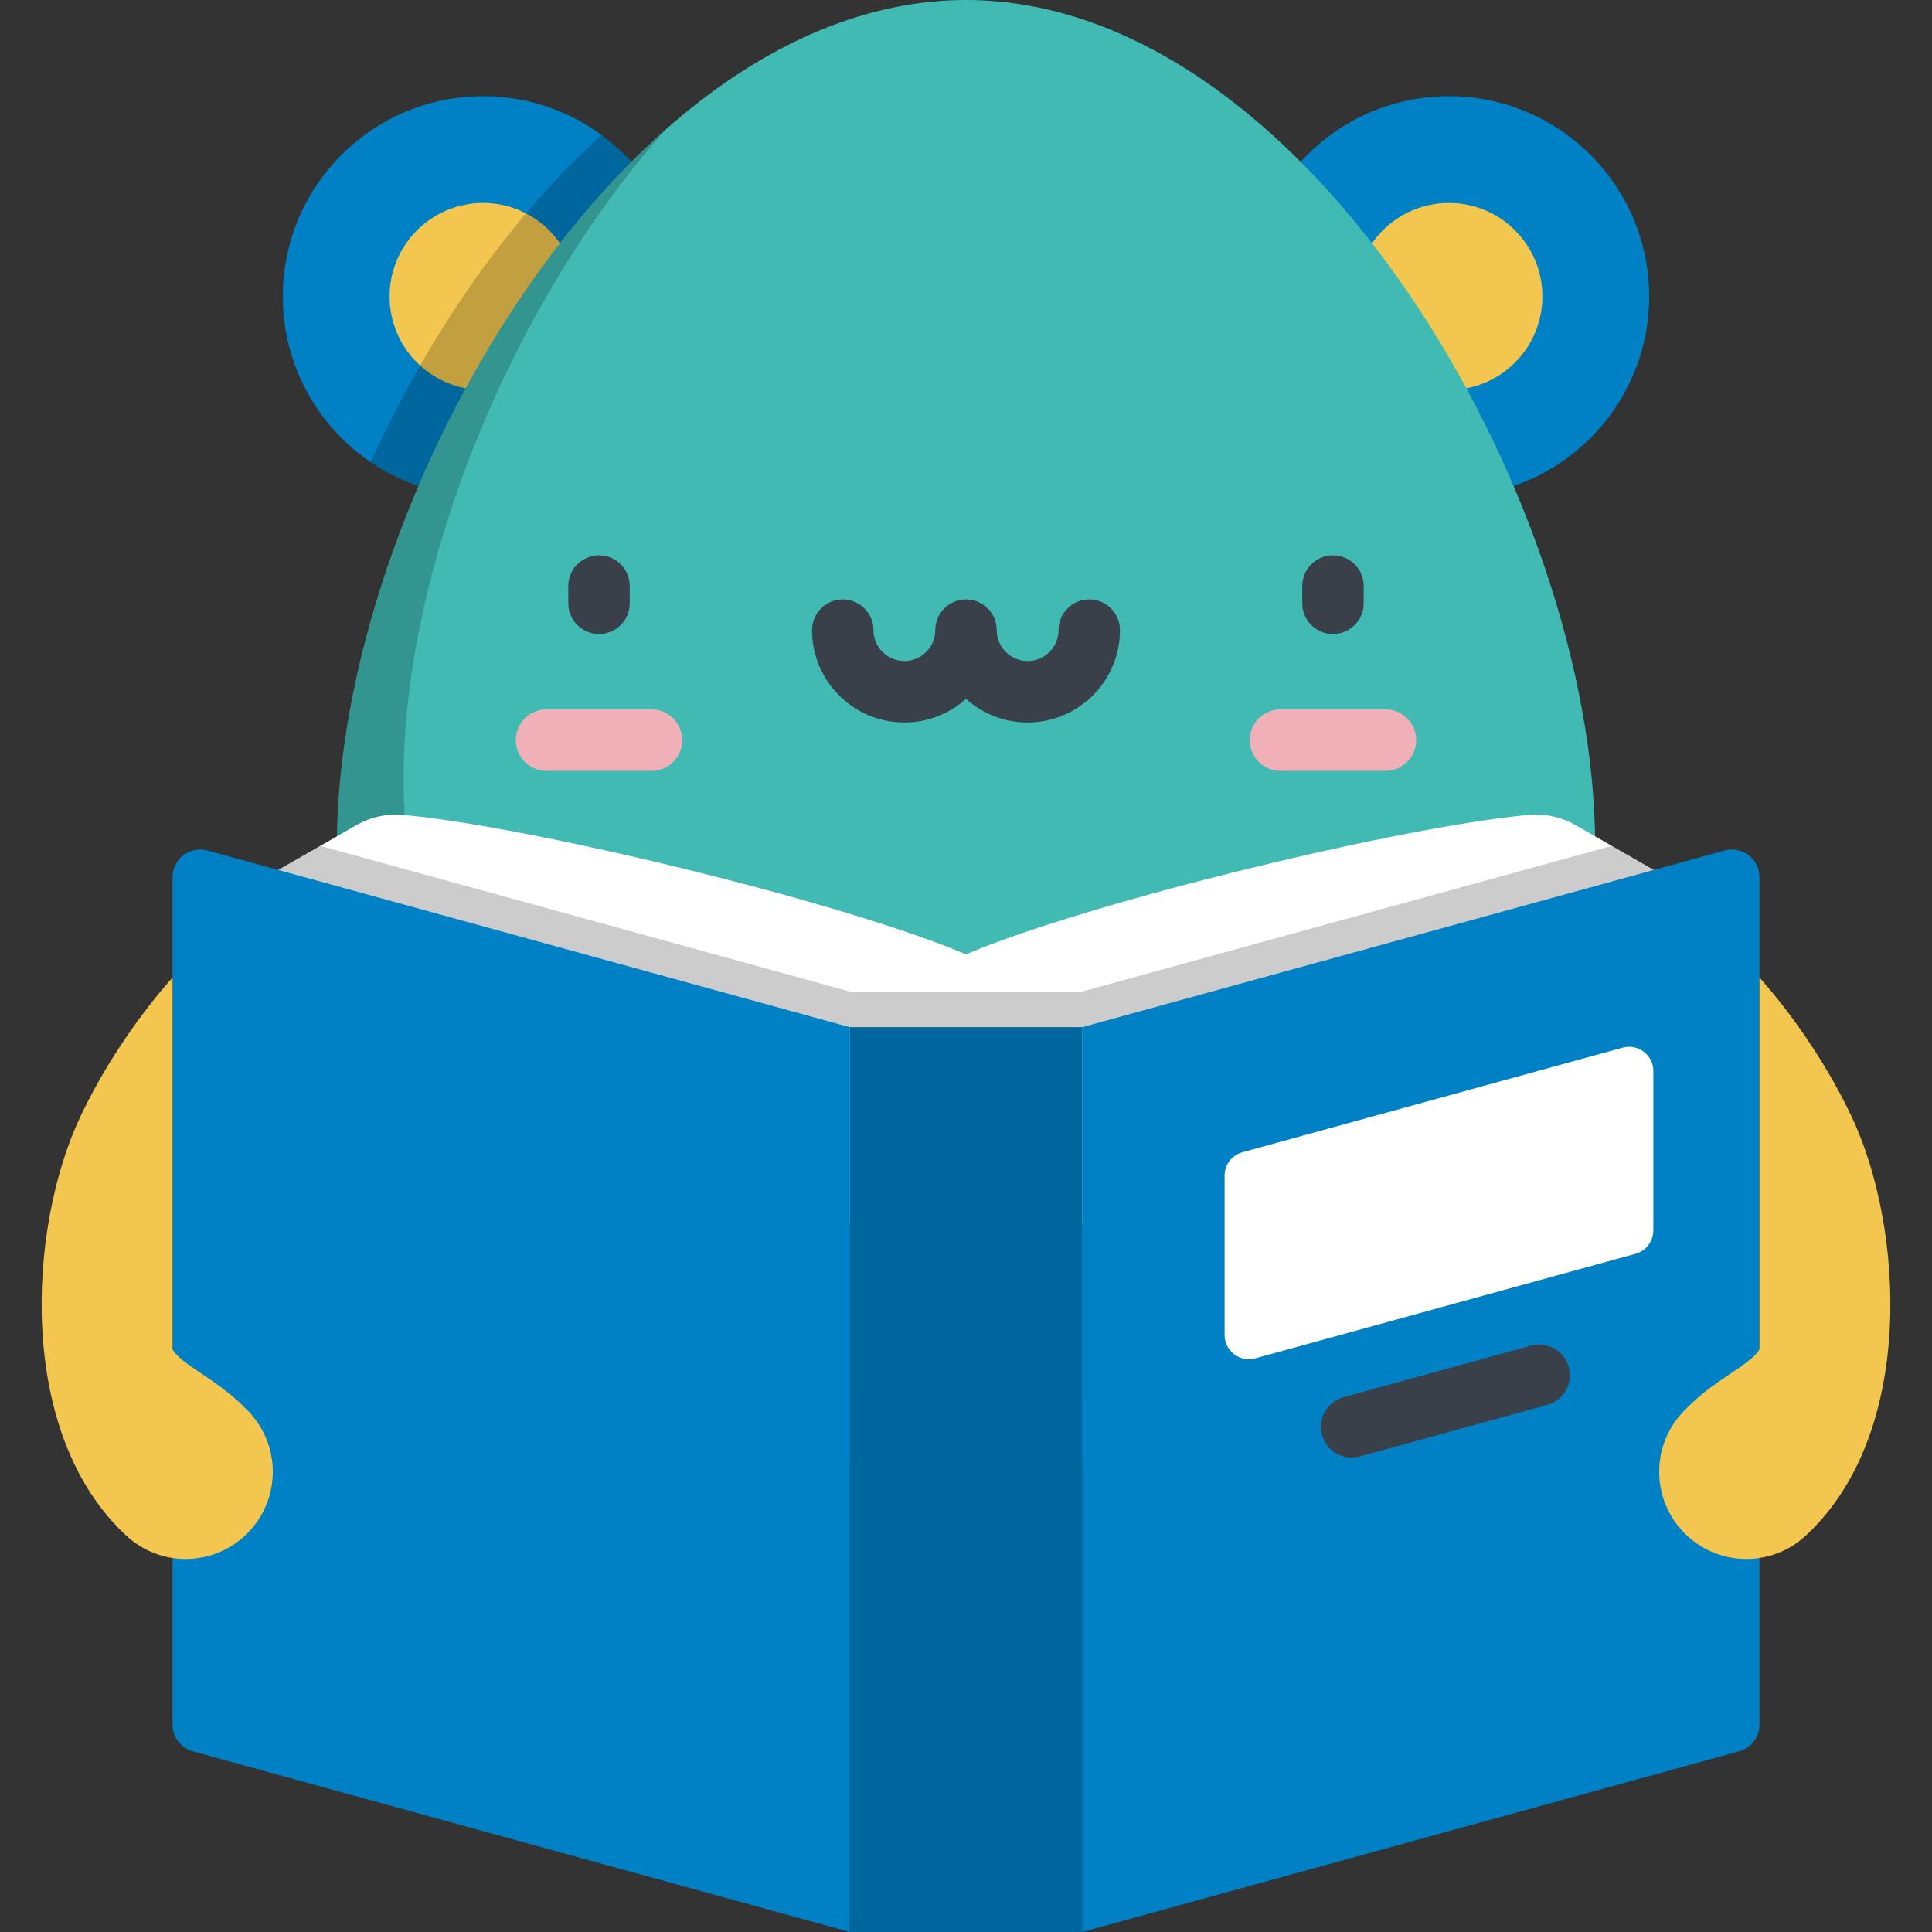 <?xml version="1.0" encoding="iso-8859-1"?>
<!-- Generator: Adobe Illustrator 19.0.0, SVG Export Plug-In . SVG Version: 6.00 Build 0)  -->
<svg xmlns="http://www.w3.org/2000/svg" xmlns:xlink="http://www.w3.org/1999/xlink" version="1.1" id="Layer_1" x="0px" y="0px" viewBox="0 0 512.008 512.008" style="enable-background:new 0 0 512.008 512.008;" xml:space="preserve">
<rect x="0" y="0" width="512.008" height="512.008" fill="#333333" stroke="none"/>
<circle style="fill:#0081C6;" cx="383.982" cy="78.561" r="53.064"/>
<circle style="fill:#F3C74F;" cx="383.982" cy="78.561" r="24.774"/>
<circle style="fill:#0081C6;" cx="128.022" cy="78.561" r="53.064"/>
<circle style="fill:#F3C74F;" cx="128.022" cy="78.561" r="24.774"/>
<path style="opacity:0.2;enable-background:new    ;" d="M159.389,35.766c-24.949,22.548-46.11,53.588-61.14,86.719  c8.49,5.765,18.736,9.136,29.772,9.136c29.306,0,53.064-23.757,53.064-53.064C181.083,60.99,172.541,45.423,159.389,35.766z"/>
<path style="fill:#40BAB3;" d="M422.731,224.069C422.731,132.26,346.192,0,256.004,0S89.277,132.26,89.277,224.069  s74.646,166.234,166.728,166.234S422.731,315.878,422.731,224.069z"/>
<g>
	<path style="fill:#F0B0B7;" d="M172.666,204.281h-27.833c-4.496,0-8.142-3.644-8.142-8.142c0-4.497,3.645-8.142,8.142-8.142h27.833   c4.496,0,8.142,3.644,8.142,8.142C180.808,200.637,177.162,204.281,172.666,204.281z"/>
	<path style="fill:#F0B0B7;" d="M367.176,204.281h-27.833c-4.496,0-8.142-3.644-8.142-8.142c0-4.497,3.645-8.142,8.142-8.142h27.833   c4.496,0,8.142,3.644,8.142,8.142C375.318,200.637,371.672,204.281,367.176,204.281z"/>
</g>
<path style="fill:#FFFFFF;" d="M92.085,254.557c14.363,77.246,82.284,135.746,163.919,135.746s149.556-58.5,163.919-135.746  L92.085,254.557L92.085,254.557z"/>
<path style="fill:#0081C6;" d="M121.6,322.43c30.345,41.157,79.241,67.874,134.404,67.874s104.058-26.716,134.404-67.874H121.6z"/>
<path style="opacity:0.2;enable-background:new    ;" d="M273.683,372.624c-92.081,0-166.728-74.426-166.728-166.234  c0-55.272,27.748-125.194,69.507-172.101c-51.429,45.4-87.187,127.033-87.187,189.781c0,91.809,74.646,166.235,166.728,166.235  c50.626,0,95.978-22.503,126.556-58.019C353.348,357.421,315.298,372.624,273.683,372.624z"/>
<g>
	<path style="fill:#394049;" d="M158.749,168.02c-4.496,0-8.142-3.644-8.142-8.142v-4.565c0-4.496,3.645-8.142,8.142-8.142   s8.142,3.645,8.142,8.142v4.565C166.891,164.375,163.246,168.02,158.749,168.02z"/>
	<path style="fill:#394049;" d="M353.258,168.02c-4.496,0-8.142-3.644-8.142-8.142v-4.565c0-4.496,3.645-8.142,8.142-8.142   c4.496,0,8.142,3.645,8.142,8.142v4.565C361.4,164.375,357.754,168.02,353.258,168.02z"/>
	<path style="fill:#394049;" d="M272.335,191.467c-6.269,0-11.996-2.371-16.331-6.261c-4.335,3.891-10.062,6.261-16.331,6.261   c-13.494,0-24.474-10.978-24.474-24.474c0-4.497,3.645-8.142,8.142-8.142s8.142,3.644,8.142,8.142c0,4.516,3.673,8.19,8.19,8.19   c4.516,0,8.189-3.675,8.189-8.19c0-4.497,3.645-8.142,8.142-8.142c4.496,0,8.142,3.644,8.142,8.142c0,4.516,3.673,8.19,8.189,8.19   s8.19-3.675,8.19-8.19c0-4.497,3.645-8.142,8.142-8.142c4.496,0,8.142,3.644,8.142,8.142   C296.808,180.489,285.83,191.467,272.335,191.467z"/>
</g>
<path style="fill:#FFFFFF;" d="M438.276,324.142v-93.585l-20.731-11.89c-3.714-2.13-7.98-3.082-12.245-2.713  c-32.11,2.776-115.19,22.564-149.296,36.952c-34.106-14.388-117.186-34.176-149.296-36.952c-4.265-0.369-8.531,0.584-12.245,2.713  l-20.731,11.89v93.585H438.276z"/>
<polygon style="opacity:0.2;enable-background:new    ;" points="427.136,224.168 286.823,262.758 225.177,262.758 84.869,224.169   73.732,230.558 73.732,324.142 438.276,324.142 438.276,230.558 "/>
<rect x="225.178" y="272.211" style="fill:#0081C6;" width="61.646" height="239.797"/>
<rect x="225.178" y="272.211" style="opacity:0.2;enable-background:new    ;" width="61.646" height="239.797"/>
<g>
	<path style="fill:#0081C6;" d="M225.177,272.209L54.985,225.401c-4.659-1.281-9.26,2.224-9.26,7.056v224.61   c0,3.295,2.201,6.183,5.378,7.057L225.177,512V272.209z"/>
	<path style="fill:#0081C6;" d="M286.823,272.209l170.192-46.808c4.659-1.281,9.26,2.224,9.26,7.056v224.61   c0,3.295-2.202,6.183-5.378,7.057L286.823,512L286.823,272.209L286.823,272.209z"/>
</g>
<g>
	<path style="fill:#F3C74F;" d="M64.849,373.054c-7.152-7.413-17.232-11.648-19.123-15.499v-98.515   c-10.609,12.033-18.955,25.277-24.495,37.026c-0.002,0.004-0.004,0.009-0.007,0.013C7.499,325.19,4.142,379.944,33.534,407.032   c4.441,4.092,10.053,6.115,15.651,6.115c6.229,0,12.44-2.504,16.995-7.447C74.828,396.318,74.232,381.701,64.849,373.054z"/>
	<path style="fill:#F3C74F;" d="M447.159,373.054c7.152-7.413,17.232-11.648,19.123-15.499v-98.515   c10.609,12.033,18.955,25.277,24.495,37.026c0.002,0.004,0.004,0.009,0.007,0.013c13.725,29.112,17.082,83.866-12.31,110.954   c-4.441,4.092-10.053,6.115-15.651,6.115c-6.229,0-12.44-2.504-16.995-7.447C437.179,396.318,437.776,381.701,447.159,373.054z"/>
</g>
<path style="fill:#FFFFFF;" d="M433.435,332.27l-100.769,27.714c-4.094,1.126-8.135-1.954-8.135-6.201v-42.224  c0-2.895,1.934-5.432,4.725-6.2l100.769-27.715c4.094-1.126,8.136,1.954,8.136,6.2v42.224  C438.161,328.963,436.226,331.501,433.435,332.27z"/>
<path style="fill:#394049;" d="M358.198,386.277c-3.575,0-6.852-2.371-7.845-5.985c-1.193-4.336,1.356-8.817,5.692-10.01  l49.694-13.668c4.336-1.191,8.817,1.356,10.009,5.69c1.193,4.336-1.356,8.817-5.692,10.01l-49.694,13.668  C359.64,386.181,358.913,386.277,358.198,386.277z"/>
<g>
</g>
<g>
</g>
<g>
</g>
<g>
</g>
<g>
</g>
<g>
</g>
<g>
</g>
<g>
</g>
<g>
</g>
<g>
</g>
<g>
</g>
<g>
</g>
<g>
</g>
<g>
</g>
<g>
</g>
</svg>
